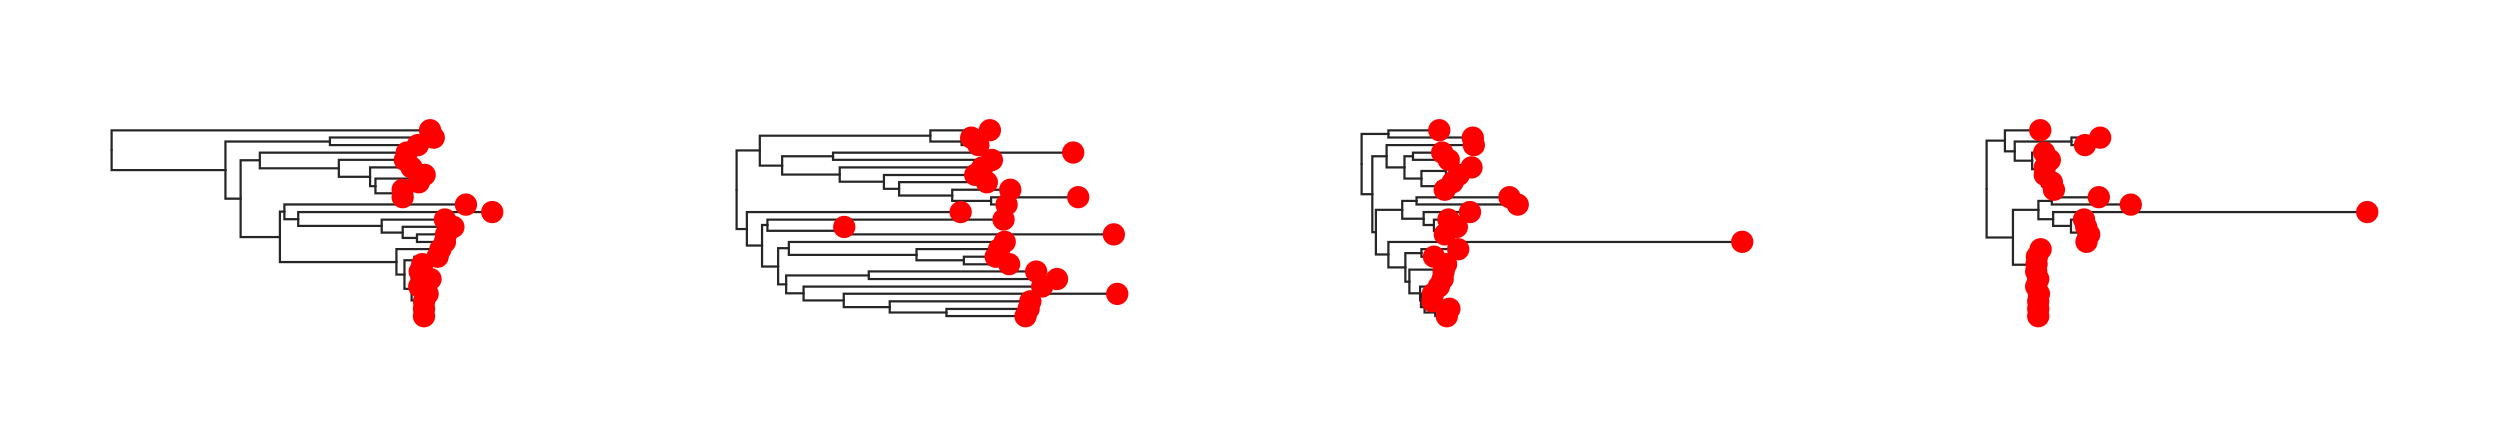 <svg class="toyplot-canvas-Canvas" xmlns:toyplot="http://www.sandia.gov/toyplot" xmlns:xlink="http://www.w3.org/1999/xlink" xmlns="http://www.w3.org/2000/svg" width="560.0px" height="100.0px" viewBox="0 0 560.0 100.0" preserveAspectRatio="xMidYMid meet" style="background-color:transparent;border-color:#292724;border-style:none;border-width:1.0;fill:rgb(16.1%,15.3%,14.1%);fill-opacity:1.0;font-family:Helvetica;font-size:12px;opacity:1.0;stroke:rgb(16.1%,15.3%,14.1%);stroke-opacity:1.0;stroke-width:1.0" id="t9fbb43e28ed845cab8b3adba1ad7b1da"><g class="toyplot-coordinates-Cartesian" id="tbbfde077c0c9451fb1c063555590517c"><clipPath id="t7b7bf4c6bf8948c8a7651ee950ea1041"><rect x="15.0" y="15.0" width="110.0" height="70.0" /></clipPath><g clip-path="url(#t7b7bf4c6bf8948c8a7651ee950ea1041)"><g class="toytree-mark-Toytree" id="tace1c48548414044a169d0154f4040de"><g class="toytree-Edges" style="fill:none;stroke:rgb(14.9%,14.9%,14.9%);stroke-linecap:round;stroke-opacity:1;stroke-width:0.5"><path d="M 25.0 33.6 L 25.0 38.1 L 50.5 38.1" id="50,49" /><path d="M 50.5 38.1 L 50.5 31.7 L 73.9 31.7" id="49,48" /><path d="M 50.5 38.1 L 50.5 44.5 L 53.9 44.5" id="49,47" /><path d="M 53.9 44.5 L 53.9 35.9 L 58.2 35.9" id="47,46" /><path d="M 53.9 44.5 L 53.9 53.1 L 62.7 53.1" id="47,45" /><path d="M 58.2 35.9 L 58.2 37.7 L 75.9 37.7" id="46,44" /><path d="M 62.7 53.1 L 62.7 47.4 L 63.7 47.4" id="45,43" /><path d="M 62.7 53.1 L 62.7 58.7 L 88.8 58.7" id="45,42" /><path d="M 75.9 37.7 L 75.9 39.6 L 82.9 39.6" id="44,41" /><path d="M 63.7 47.4 L 63.7 49.1 L 66.8 49.1" id="43,40" /><path d="M 88.8 58.7 L 88.8 61.5 L 90.6 61.5" id="42,39" /><path d="M 82.9 39.6 L 82.9 41.7 L 84.1 41.7" id="41,38" /><path d="M 66.8 49.1 L 66.8 50.6 L 85.5 50.6" id="40,37" /><path d="M 90.6 61.5 L 90.6 58.3 L 92.8 58.3" id="39,36" /><path d="M 90.6 61.5 L 90.6 64.7 L 92.2 64.7" id="39,35" /><path d="M 84.1 41.7 L 84.1 40.0 L 92.2 40.0" id="38,34" /><path d="M 84.1 41.7 L 84.1 43.3 L 90.2 43.3" id="38,33" /><path d="M 85.5 50.6 L 85.5 52.1 L 90.2 52.1" id="37,32" /><path d="M 92.2 64.7 L 92.2 62.1 L 93.0 62.1" id="35,31" /><path d="M 92.2 64.7 L 92.2 67.3 L 94.9 67.3" id="35,30" /><path d="M 90.2 52.1 L 90.2 53.3 L 93.4 53.3" id="32,29" /><path d="M 93.0 62.1 L 93.0 63.3 L 93.8 63.3" id="31,28" /><path d="M 94.9 67.3 L 94.9 68.8 L 95.0 68.8" id="30,27" /><path d="M 95.0 68.8 L 95.0 70.0 L 95.0 70.0" id="27,26" /><path d="M 25.0 33.6 L 25.0 29.2 L 96.3 29.2" id="50,25" /><path d="M 73.9 31.7 L 73.9 30.8 L 97.2 30.8" id="48,24" /><path d="M 73.9 31.7 L 73.9 32.5 L 93.6 32.5" id="48,23" /><path d="M 58.2 35.9 L 58.2 34.2 L 91.1 34.2" id="46,22" /><path d="M 75.9 37.7 L 75.9 35.8 L 90.7 35.8" id="44,21" /><path d="M 82.9 39.6 L 82.9 37.5 L 92.2 37.5" id="41,20" /><path d="M 92.2 40.0 L 92.2 39.2 L 95.1 39.2" id="34,19" /><path d="M 92.2 40.0 L 92.2 40.8 L 93.8 40.8" id="34,18" /><path d="M 90.2 43.3 L 90.2 42.5 L 90.2 42.5" id="33,17" /><path d="M 90.2 43.3 L 90.2 44.2 L 90.2 44.2" id="33,16" /><path d="M 63.7 47.4 L 63.7 45.8 L 104.4 45.8" id="43,15" /><path d="M 66.8 49.1 L 66.8 47.5 L 110.3 47.5" id="40,14" /><path d="M 85.5 50.6 L 85.5 49.2 L 99.7 49.2" id="37,13" /><path d="M 90.2 52.1 L 90.2 50.8 L 101.6 50.8" id="32,12" /><path d="M 93.4 53.3 L 93.4 52.5 L 99.9 52.5" id="29,11" /><path d="M 93.4 53.3 L 93.4 54.2 L 99.7 54.2" id="29,10" /><path d="M 88.8 58.7 L 88.8 55.8 L 98.7 55.8" id="42,9" /><path d="M 92.8 58.3 L 92.8 57.5 L 98.0 57.5" id="36,8" /><path d="M 92.8 58.3 L 92.8 59.2 L 94.6 59.2" id="36,7" /><path d="M 93.0 62.1 L 93.0 60.8 L 94.0 60.8" id="31,6" /><path d="M 93.8 63.3 L 93.8 62.5 L 96.4 62.5" id="28,5" /><path d="M 93.8 63.3 L 93.8 64.2 L 93.9 64.2" id="28,4" /><path d="M 94.9 67.3 L 94.9 65.8 L 95.8 65.8" id="30,3" /><path d="M 95.0 68.8 L 95.0 67.5 L 95.0 67.5" id="27,2" /><path d="M 95.0 70.0 L 95.0 69.2 L 95.0 69.2" id="26,1" /><path d="M 95.0 70.0 L 95.0 70.8 L 95.0 70.8" id="26,0" /></g><g class="toytree-Nodes" style="fill:rgb(100%,0%,0%);fill-opacity:1.0;stroke:None;stroke-width:1"><g id="node-0" transform="translate(94.979,70.833)"><circle r="2.5" /></g><g id="node-1" transform="translate(94.979,69.167)"><circle r="2.5" /></g><g id="node-2" transform="translate(94.979,67.500)"><circle r="2.5" /></g><g id="node-3" transform="translate(95.784,65.833)"><circle r="2.5" /></g><g id="node-4" transform="translate(93.908,64.167)"><circle r="2.5" /></g><g id="node-5" transform="translate(96.439,62.500)"><circle r="2.5" /></g><g id="node-6" transform="translate(94.017,60.833)"><circle r="2.5" /></g><g id="node-7" transform="translate(94.591,59.167)"><circle r="2.5" /></g><g id="node-8" transform="translate(98.027,57.500)"><circle r="2.5" /></g><g id="node-9" transform="translate(98.651,55.833)"><circle r="2.5" /></g><g id="node-10" transform="translate(99.668,54.167)"><circle r="2.5" /></g><g id="node-11" transform="translate(99.916,52.500)"><circle r="2.5" /></g><g id="node-12" transform="translate(101.560,50.833)"><circle r="2.5" /></g><g id="node-13" transform="translate(99.663,49.167)"><circle r="2.5" /></g><g id="node-14" transform="translate(110.263,47.500)"><circle r="2.5" /></g><g id="node-15" transform="translate(104.373,45.833)"><circle r="2.5" /></g><g id="node-16" transform="translate(90.198,44.167)"><circle r="2.5" /></g><g id="node-17" transform="translate(90.198,42.500)"><circle r="2.5" /></g><g id="node-18" transform="translate(93.814,40.833)"><circle r="2.5" /></g><g id="node-19" transform="translate(95.116,39.167)"><circle r="2.5" /></g><g id="node-20" transform="translate(92.171,37.500)"><circle r="2.5" /></g><g id="node-21" transform="translate(90.696,35.833)"><circle r="2.5" /></g><g id="node-22" transform="translate(91.118,34.167)"><circle r="2.5" /></g><g id="node-23" transform="translate(93.603,32.500)"><circle r="2.5" /></g><g id="node-24" transform="translate(97.160,30.833)"><circle r="2.5" /></g><g id="node-25" transform="translate(96.336,29.167)"><circle r="2.5" /></g><g id="node-26" transform="translate(94.979,70.000)"><circle r="0.0" /></g><g id="node-27" transform="translate(94.979,68.750)"><circle r="0.0" /></g><g id="node-28" transform="translate(93.837,63.333)"><circle r="0.0" /></g><g id="node-29" transform="translate(93.398,53.333)"><circle r="0.0" /></g><g id="node-30" transform="translate(94.908,67.292)"><circle r="0.0" /></g><g id="node-31" transform="translate(92.973,62.083)"><circle r="0.0" /></g><g id="node-32" transform="translate(90.226,52.083)"><circle r="0.0" /></g><g id="node-33" transform="translate(90.198,43.333)"><circle r="0.0" /></g><g id="node-34" transform="translate(92.175,40.000)"><circle r="0.0" /></g><g id="node-35" transform="translate(92.188,64.688)"><circle r="0.0" /></g><g id="node-36" transform="translate(92.778,58.333)"><circle r="0.0" /></g><g id="node-37" transform="translate(85.544,50.625)"><circle r="0.0" /></g><g id="node-38" transform="translate(84.124,41.667)"><circle r="0.0" /></g><g id="node-39" transform="translate(90.558,61.510)"><circle r="0.0" /></g><g id="node-40" transform="translate(66.817,49.063)"><circle r="0.0" /></g><g id="node-41" transform="translate(82.851,39.583)"><circle r="0.0" /></g><g id="node-42" transform="translate(88.772,58.672)"><circle r="0.0" /></g><g id="node-43" transform="translate(63.663,47.448)"><circle r="0.0" /></g><g id="node-44" transform="translate(75.930,37.708)"><circle r="0.0" /></g><g id="node-45" transform="translate(62.658,53.060)"><circle r="0.0" /></g><g id="node-46" transform="translate(58.168,35.938)"><circle r="0.0" /></g><g id="node-47" transform="translate(53.924,44.499)"><circle r="0.0" /></g><g id="node-48" transform="translate(73.909,31.667)"><circle r="0.0" /></g><g id="node-49" transform="translate(50.488,38.083)"><circle r="0.0" /></g><g id="node-50" transform="translate(25.000,33.625)"><circle r="0.0" /></g></g></g></g></g><g class="toyplot-coordinates-Cartesian" id="tff63ea5e09d84d9a99a741c7c907506c"><clipPath id="t77fd3fbef9c64c498a6e5df4a039112b"><rect x="155.0" y="15.0" width="110.0" height="70.0" /></clipPath><g clip-path="url(#t77fd3fbef9c64c498a6e5df4a039112b)"><g class="toytree-mark-Toytree" id="tfdb1a9ee81f146a48b2d436236571716"><g class="toytree-Edges" style="fill:none;stroke:rgb(14.9%,14.9%,14.9%);stroke-linecap:round;stroke-opacity:1;stroke-width:0.5"><path d="M 165.0 42.5 L 165.0 33.7 L 170.2 33.7" id="50,49" /><path d="M 165.0 42.5 L 165.0 51.3 L 167.3 51.3" id="50,48" /><path d="M 170.2 33.7 L 170.2 30.4 L 208.4 30.4" id="49,47" /><path d="M 170.2 33.7 L 170.2 37.1 L 175.2 37.1" id="49,46" /><path d="M 167.3 51.3 L 167.3 55.0 L 170.7 55.0" id="48,45" /><path d="M 208.4 30.4 L 208.4 31.7 L 215.4 31.7" id="47,44" /><path d="M 175.2 37.1 L 175.2 35.0 L 186.6 35.0" id="46,43" /><path d="M 175.2 37.1 L 175.2 39.1 L 188.1 39.1" id="46,42" /><path d="M 170.7 55.0 L 170.7 50.4 L 171.9 50.4" id="45,41" /><path d="M 170.7 55.0 L 170.7 59.7 L 174.3 59.7" id="45,40" /><path d="M 188.1 39.1 L 188.1 40.7 L 198.0 40.7" id="42,39" /><path d="M 171.9 50.4 L 171.9 51.7 L 189.1 51.7" id="41,38" /><path d="M 174.3 59.7 L 174.3 55.6 L 176.7 55.6" id="40,37" /><path d="M 174.3 59.7 L 174.3 63.7 L 176.1 63.7" id="40,36" /><path d="M 198.0 40.7 L 198.0 42.3 L 201.4 42.3" id="39,35" /><path d="M 176.7 55.6 L 176.7 57.1 L 205.3 57.1" id="37,34" /><path d="M 176.1 63.7 L 176.1 61.7 L 194.6 61.7" id="36,33" /><path d="M 176.1 63.7 L 176.1 65.7 L 180.0 65.7" id="36,32" /><path d="M 201.4 42.3 L 201.4 43.8 L 213.3 43.8" id="35,31" /><path d="M 205.3 57.1 L 205.3 58.3 L 215.9 58.3" id="34,30" /><path d="M 180.0 65.7 L 180.0 67.3 L 189.0 67.3" id="32,29" /><path d="M 213.3 43.8 L 213.3 45.0 L 222.0 45.0" id="31,28" /><path d="M 189.0 67.3 L 189.0 68.8 L 199.3 68.8" id="29,27" /><path d="M 199.3 68.8 L 199.3 70.0 L 212.0 70.0" id="27,26" /><path d="M 208.4 30.4 L 208.4 29.2 L 221.7 29.2" id="47,25" /><path d="M 215.4 31.7 L 215.4 30.8 L 217.6 30.8" id="44,24" /><path d="M 215.4 31.7 L 215.4 32.5 L 219.2 32.5" id="44,23" /><path d="M 186.6 35.0 L 186.6 34.2 L 240.4 34.2" id="43,22" /><path d="M 186.6 35.0 L 186.6 35.8 L 222.2 35.8" id="43,21" /><path d="M 188.1 39.1 L 188.1 37.5 L 220.1 37.5" id="42,20" /><path d="M 198.0 40.7 L 198.0 39.2 L 218.4 39.2" id="39,19" /><path d="M 201.4 42.3 L 201.4 40.8 L 221.0 40.8" id="35,18" /><path d="M 213.3 43.8 L 213.3 42.5 L 226.3 42.5" id="31,17" /><path d="M 222.0 45.0 L 222.0 44.2 L 241.5 44.2" id="28,16" /><path d="M 222.0 45.0 L 222.0 45.8 L 225.5 45.8" id="28,15" /><path d="M 167.3 51.3 L 167.3 47.5 L 215.2 47.5" id="48,14" /><path d="M 171.9 50.4 L 171.9 49.2 L 224.8 49.2" id="41,13" /><path d="M 189.1 51.7 L 189.1 50.8 L 189.1 50.8" id="38,12" /><path d="M 189.1 51.7 L 189.1 52.5 L 249.5 52.5" id="38,11" /><path d="M 176.7 55.6 L 176.7 54.2 L 225.1 54.2" id="37,10" /><path d="M 205.3 57.1 L 205.3 55.8 L 223.8 55.8" id="34,9" /><path d="M 215.9 58.3 L 215.9 57.5 L 223.0 57.5" id="30,8" /><path d="M 215.9 58.3 L 215.9 59.2 L 226.0 59.2" id="30,7" /><path d="M 194.6 61.7 L 194.6 60.8 L 232.1 60.8" id="33,6" /><path d="M 194.6 61.7 L 194.6 62.5 L 236.8 62.5" id="33,5" /><path d="M 180.0 65.7 L 180.0 64.2 L 233.5 64.2" id="32,4" /><path d="M 189.0 67.3 L 189.0 65.8 L 250.3 65.8" id="29,3" /><path d="M 199.3 68.8 L 199.3 67.5 L 230.8 67.5" id="27,2" /><path d="M 212.0 70.0 L 212.0 69.2 L 230.4 69.2" id="26,1" /><path d="M 212.0 70.0 L 212.0 70.8 L 229.7 70.8" id="26,0" /></g><g class="toytree-Nodes" style="fill:rgb(100%,0%,0%);fill-opacity:1.0;stroke:None;stroke-width:1"><g id="node-0" transform="translate(229.720,70.833)"><circle r="2.5" /></g><g id="node-1" transform="translate(230.412,69.167)"><circle r="2.5" /></g><g id="node-2" transform="translate(230.794,67.500)"><circle r="2.5" /></g><g id="node-3" transform="translate(250.263,65.833)"><circle r="2.5" /></g><g id="node-4" transform="translate(233.455,64.167)"><circle r="2.5" /></g><g id="node-5" transform="translate(236.773,62.500)"><circle r="2.5" /></g><g id="node-6" transform="translate(232.107,60.833)"><circle r="2.5" /></g><g id="node-7" transform="translate(226.043,59.167)"><circle r="2.5" /></g><g id="node-8" transform="translate(223.039,57.500)"><circle r="2.5" /></g><g id="node-9" transform="translate(223.788,55.833)"><circle r="2.5" /></g><g id="node-10" transform="translate(225.058,54.167)"><circle r="2.5" /></g><g id="node-11" transform="translate(249.500,52.500)"><circle r="2.5" /></g><g id="node-12" transform="translate(189.109,50.833)"><circle r="2.5" /></g><g id="node-13" transform="translate(224.794,49.167)"><circle r="2.5" /></g><g id="node-14" transform="translate(215.185,47.500)"><circle r="2.5" /></g><g id="node-15" transform="translate(225.476,45.833)"><circle r="2.5" /></g><g id="node-16" transform="translate(241.521,44.167)"><circle r="2.5" /></g><g id="node-17" transform="translate(226.297,42.500)"><circle r="2.5" /></g><g id="node-18" transform="translate(221.050,40.833)"><circle r="2.5" /></g><g id="node-19" transform="translate(218.449,39.167)"><circle r="2.5" /></g><g id="node-20" transform="translate(220.065,37.500)"><circle r="2.5" /></g><g id="node-21" transform="translate(222.184,35.833)"><circle r="2.5" /></g><g id="node-22" transform="translate(240.398,34.167)"><circle r="2.5" /></g><g id="node-23" transform="translate(219.152,32.500)"><circle r="2.5" /></g><g id="node-24" transform="translate(217.568,30.833)"><circle r="2.5" /></g><g id="node-25" transform="translate(221.735,29.167)"><circle r="2.5" /></g><g id="node-26" transform="translate(211.981,70.000)"><circle r="0.0" /></g><g id="node-27" transform="translate(199.290,68.750)"><circle r="0.0" /></g><g id="node-28" transform="translate(221.959,45.000)"><circle r="0.0" /></g><g id="node-29" transform="translate(189.031,67.292)"><circle r="0.0" /></g><g id="node-30" transform="translate(215.891,58.333)"><circle r="0.0" /></g><g id="node-31" transform="translate(213.266,43.750)"><circle r="0.0" /></g><g id="node-32" transform="translate(179.963,65.729)"><circle r="0.0" /></g><g id="node-33" transform="translate(194.595,61.667)"><circle r="0.0" /></g><g id="node-34" transform="translate(205.250,57.083)"><circle r="0.0" /></g><g id="node-35" transform="translate(201.409,42.292)"><circle r="0.0" /></g><g id="node-36" transform="translate(176.086,63.698)"><circle r="0.0" /></g><g id="node-37" transform="translate(176.710,55.625)"><circle r="0.0" /></g><g id="node-38" transform="translate(189.109,51.667)"><circle r="0.0" /></g><g id="node-39" transform="translate(198.035,40.729)"><circle r="0.0" /></g><g id="node-40" transform="translate(174.285,59.661)"><circle r="0.0" /></g><g id="node-41" transform="translate(171.870,50.417)"><circle r="0.0" /></g><g id="node-42" transform="translate(188.115,39.115)"><circle r="0.0" /></g><g id="node-43" transform="translate(186.578,35.000)"><circle r="0.0" /></g><g id="node-44" transform="translate(215.435,31.667)"><circle r="0.0" /></g><g id="node-45" transform="translate(170.682,55.039)"><circle r="0.0" /></g><g id="node-46" transform="translate(175.184,37.057)"><circle r="0.0" /></g><g id="node-47" transform="translate(208.419,30.417)"><circle r="0.0" /></g><g id="node-48" transform="translate(167.257,51.270)"><circle r="0.0" /></g><g id="node-49" transform="translate(170.219,33.737)"><circle r="0.0" /></g><g id="node-50" transform="translate(165.000,42.503)"><circle r="0.0" /></g></g></g></g></g><g class="toyplot-coordinates-Cartesian" id="t246ab0428e6645ddbc60950182e29176"><clipPath id="t2b391a74480c404f81c74442aa668740"><rect x="295.0" y="15.0" width="110.0" height="70.0" /></clipPath><g clip-path="url(#t2b391a74480c404f81c74442aa668740)"><g class="toytree-mark-Toytree" id="teac1831a87f24d7e946f9f1e63394b23"><g class="toytree-Edges" style="fill:none;stroke:rgb(14.9%,14.9%,14.9%);stroke-linecap:round;stroke-opacity:1;stroke-width:0.5"><path d="M 305.0 36.7 L 305.0 30.0 L 311.0 30.0" id="50,49" /><path d="M 305.0 36.7 L 305.0 43.5 L 307.4 43.5" id="50,48" /><path d="M 307.4 43.5 L 307.4 35.0 L 310.6 35.0" id="48,47" /><path d="M 307.4 43.5 L 307.4 52.0 L 308.2 52.0" id="48,46" /><path d="M 310.6 35.0 L 310.6 37.5 L 314.6 37.5" id="47,45" /><path d="M 308.2 52.0 L 308.2 47.0 L 314.1 47.0" id="46,44" /><path d="M 308.2 52.0 L 308.2 57.0 L 311.0 57.0" id="46,43" /><path d="M 314.6 37.5 L 314.6 35.0 L 316.5 35.0" id="45,42" /><path d="M 314.6 37.5 L 314.6 40.0 L 318.4 40.0" id="45,41" /><path d="M 314.1 47.0 L 314.1 45.0 L 317.3 45.0" id="44,40" /><path d="M 314.1 47.0 L 314.1 49.0 L 318.9 49.0" id="44,39" /><path d="M 311.0 57.0 L 311.0 59.9 L 314.8 59.9" id="43,38" /><path d="M 318.4 40.0 L 318.4 38.3 L 323.9 38.3" id="41,37" /><path d="M 318.4 40.0 L 318.4 41.7 L 322.2 41.7" id="41,36" /><path d="M 318.9 49.0 L 318.9 50.4 L 321.2 50.4" id="39,35" /><path d="M 314.8 59.9 L 314.8 56.7 L 318.4 56.7" id="38,34" /><path d="M 314.8 59.9 L 314.8 63.1 L 315.7 63.1" id="38,33" /><path d="M 321.2 50.4 L 321.2 51.7 L 322.4 51.7" id="35,32" /><path d="M 315.7 63.1 L 315.7 60.4 L 321.5 60.4" id="33,31" /><path d="M 315.7 63.1 L 315.7 65.7 L 318.1 65.7" id="33,30" /><path d="M 321.5 60.4 L 321.5 61.7 L 321.6 61.7" id="31,29" /><path d="M 318.1 65.7 L 318.1 67.3 L 318.3 67.3" id="30,28" /><path d="M 318.3 67.3 L 318.3 68.8 L 319.1 68.8" id="28,27" /><path d="M 319.1 68.8 L 319.1 70.0 L 321.5 70.0" id="27,26" /><path d="M 311.0 30.0 L 311.0 29.2 L 322.4 29.2" id="49,25" /><path d="M 311.0 30.0 L 311.0 30.8 L 329.9 30.8" id="49,24" /><path d="M 310.6 35.0 L 310.6 32.5 L 330.1 32.5" id="47,23" /><path d="M 316.5 35.0 L 316.5 34.2 L 323.0 34.2" id="42,22" /><path d="M 316.5 35.0 L 316.5 35.8 L 324.5 35.8" id="42,21" /><path d="M 323.9 38.3 L 323.9 37.5 L 329.6 37.5" id="37,20" /><path d="M 323.9 38.3 L 323.9 39.2 L 326.8 39.2" id="37,19" /><path d="M 322.2 41.7 L 322.2 40.8 L 325.4 40.8" id="36,18" /><path d="M 322.2 41.7 L 322.2 42.5 L 323.6 42.5" id="36,17" /><path d="M 317.3 45.0 L 317.3 44.2 L 338.1 44.2" id="40,16" /><path d="M 317.3 45.0 L 317.3 45.8 L 340.0 45.8" id="40,15" /><path d="M 318.9 49.0 L 318.9 47.5 L 329.3 47.5" id="39,14" /><path d="M 321.2 50.4 L 321.2 49.2 L 324.5 49.2" id="35,13" /><path d="M 322.4 51.7 L 322.4 50.8 L 326.3 50.8" id="32,12" /><path d="M 322.4 51.7 L 322.4 52.5 L 323.6 52.5" id="32,11" /><path d="M 311.0 57.0 L 311.0 54.2 L 390.3 54.2" id="43,10" /><path d="M 318.4 56.7 L 318.4 55.8 L 326.6 55.8" id="34,9" /><path d="M 318.4 56.7 L 318.4 57.5 L 321.2 57.5" id="34,8" /><path d="M 321.5 60.4 L 321.5 59.2 L 323.9 59.2" id="31,7" /><path d="M 321.6 61.7 L 321.6 60.8 L 323.4 60.8" id="29,6" /><path d="M 321.6 61.7 L 321.6 62.5 L 323.2 62.5" id="29,5" /><path d="M 318.1 65.7 L 318.1 64.2 L 322.3 64.2" id="30,4" /><path d="M 318.3 67.3 L 318.3 65.8 L 321.0 65.8" id="28,3" /><path d="M 319.1 68.8 L 319.1 67.5 L 320.9 67.5" id="27,2" /><path d="M 321.5 70.0 L 321.5 69.2 L 324.7 69.2" id="26,1" /><path d="M 321.5 70.0 L 321.5 70.8 L 324.1 70.8" id="26,0" /></g><g class="toytree-Nodes" style="fill:rgb(100%,0%,0%);fill-opacity:1.0;stroke:None;stroke-width:1"><g id="node-0" transform="translate(324.095,70.833)"><circle r="2.5" /></g><g id="node-1" transform="translate(324.669,69.167)"><circle r="2.5" /></g><g id="node-2" transform="translate(320.875,67.500)"><circle r="2.5" /></g><g id="node-3" transform="translate(320.966,65.833)"><circle r="2.5" /></g><g id="node-4" transform="translate(322.307,64.167)"><circle r="2.5" /></g><g id="node-5" transform="translate(323.157,62.500)"><circle r="2.5" /></g><g id="node-6" transform="translate(323.368,60.833)"><circle r="2.5" /></g><g id="node-7" transform="translate(323.917,59.167)"><circle r="2.5" /></g><g id="node-8" transform="translate(321.209,57.500)"><circle r="2.5" /></g><g id="node-9" transform="translate(326.638,55.833)"><circle r="2.5" /></g><g id="node-10" transform="translate(390.263,54.167)"><circle r="2.5" /></g><g id="node-11" transform="translate(323.637,52.500)"><circle r="2.5" /></g><g id="node-12" transform="translate(326.333,50.833)"><circle r="2.5" /></g><g id="node-13" transform="translate(324.454,49.167)"><circle r="2.5" /></g><g id="node-14" transform="translate(329.277,47.500)"><circle r="2.5" /></g><g id="node-15" transform="translate(339.975,45.833)"><circle r="2.5" /></g><g id="node-16" transform="translate(338.122,44.167)"><circle r="2.5" /></g><g id="node-17" transform="translate(323.619,42.500)"><circle r="2.5" /></g><g id="node-18" transform="translate(325.377,40.833)"><circle r="2.5" /></g><g id="node-19" transform="translate(326.773,39.167)"><circle r="2.5" /></g><g id="node-20" transform="translate(329.622,37.500)"><circle r="2.5" /></g><g id="node-21" transform="translate(324.527,35.833)"><circle r="2.5" /></g><g id="node-22" transform="translate(323.044,34.167)"><circle r="2.5" /></g><g id="node-23" transform="translate(330.142,32.500)"><circle r="2.5" /></g><g id="node-24" transform="translate(329.906,30.833)"><circle r="2.5" /></g><g id="node-25" transform="translate(322.398,29.167)"><circle r="2.5" /></g><g id="node-26" transform="translate(321.511,70.000)"><circle r="0.0" /></g><g id="node-27" transform="translate(319.131,68.750)"><circle r="0.0" /></g><g id="node-28" transform="translate(318.280,67.292)"><circle r="0.0" /></g><g id="node-29" transform="translate(321.573,61.667)"><circle r="0.0" /></g><g id="node-30" transform="translate(318.106,65.729)"><circle r="0.0" /></g><g id="node-31" transform="translate(321.500,60.417)"><circle r="0.0" /></g><g id="node-32" transform="translate(322.441,51.667)"><circle r="0.0" /></g><g id="node-33" transform="translate(315.744,63.073)"><circle r="0.0" /></g><g id="node-34" transform="translate(318.436,56.667)"><circle r="0.0" /></g><g id="node-35" transform="translate(321.176,50.417)"><circle r="0.0" /></g><g id="node-36" transform="translate(322.154,41.667)"><circle r="0.0" /></g><g id="node-37" transform="translate(323.873,38.333)"><circle r="0.0" /></g><g id="node-38" transform="translate(314.759,59.870)"><circle r="0.0" /></g><g id="node-39" transform="translate(318.876,48.958)"><circle r="0.0" /></g><g id="node-40" transform="translate(317.281,45.000)"><circle r="0.0" /></g><g id="node-41" transform="translate(318.375,40.000)"><circle r="0.0" /></g><g id="node-42" transform="translate(316.499,35.000)"><circle r="0.0" /></g><g id="node-43" transform="translate(310.950,57.018)"><circle r="0.0" /></g><g id="node-44" transform="translate(314.123,46.979)"><circle r="0.0" /></g><g id="node-45" transform="translate(314.570,37.500)"><circle r="0.0" /></g><g id="node-46" transform="translate(308.210,51.999)"><circle r="0.0" /></g><g id="node-47" transform="translate(310.645,35.000)"><circle r="0.0" /></g><g id="node-48" transform="translate(307.447,43.499)"><circle r="0.0" /></g><g id="node-49" transform="translate(310.962,30.000)"><circle r="0.0" /></g><g id="node-50" transform="translate(305.000,36.750)"><circle r="0.0" /></g></g></g></g></g><g class="toyplot-coordinates-Cartesian" id="t2223b1912f104a2b91e1231a5557bed1"><clipPath id="tf6233e2ed8434289a04d49df2bf3636c"><rect x="435.0" y="15.0" width="110.0" height="70.0" /></clipPath><g clip-path="url(#tf6233e2ed8434289a04d49df2bf3636c)"><g class="toytree-mark-Toytree" id="t679fcae078f94fe6bf9aa4bd2c547922"><g class="toytree-Edges" style="fill:none;stroke:rgb(14.9%,14.9%,14.9%);stroke-linecap:round;stroke-opacity:1;stroke-width:0.5"><path d="M 445.0 42.3 L 445.0 31.5 L 449.1 31.5" id="50,49" /><path d="M 445.0 42.3 L 445.0 53.2 L 450.9 53.2" id="50,48" /><path d="M 449.1 31.5 L 449.1 33.9 L 451.3 33.9" id="49,47" /><path d="M 450.9 53.2 L 450.9 47.0 L 456.6 47.0" id="48,46" /><path d="M 450.9 53.2 L 450.9 59.3 L 455.5 59.3" id="48,45" /><path d="M 451.3 33.9 L 451.3 31.7 L 464.0 31.7" id="47,44" /><path d="M 451.3 33.9 L 451.3 36.0 L 455.2 36.0" id="47,43" /><path d="M 456.6 47.0 L 456.6 45.0 L 459.6 45.0" id="46,42" /><path d="M 456.6 47.0 L 456.6 49.1 L 459.9 49.1" id="46,41" /><path d="M 455.5 59.3 L 455.5 56.7 L 456.1 56.7" id="45,40" /><path d="M 455.5 59.3 L 455.5 61.9 L 455.6 61.9" id="45,39" /><path d="M 455.2 36.0 L 455.2 37.9 L 457.1 37.9" id="43,38" /><path d="M 459.9 49.1 L 459.9 50.6 L 463.9 50.6" id="41,37" /><path d="M 455.6 61.9 L 455.6 64.7 L 456.0 64.7" id="39,36" /><path d="M 457.1 37.9 L 457.1 40.0 L 457.4 40.0" id="38,35" /><path d="M 463.9 50.6 L 463.9 52.1 L 465.6 52.1" id="37,34" /><path d="M 456.0 64.7 L 456.0 62.1 L 456.0 62.1" id="36,33" /><path d="M 456.0 64.7 L 456.0 67.3 L 456.6 67.3" id="36,32" /><path d="M 457.4 40.0 L 457.4 38.3 L 458.0 38.3" id="35,31" /><path d="M 457.4 40.0 L 457.4 41.7 L 459.5 41.7" id="35,30" /><path d="M 465.6 52.1 L 465.6 53.3 L 466.6 53.3" id="34,29" /><path d="M 456.0 62.1 L 456.0 63.3 L 456.1 63.3" id="33,28" /><path d="M 456.6 67.3 L 456.6 68.8 L 456.6 68.8" id="32,27" /><path d="M 456.6 68.8 L 456.6 70.0 L 456.6 70.0" id="27,26" /><path d="M 449.1 31.5 L 449.1 29.2 L 457.0 29.2" id="49,25" /><path d="M 464.0 31.7 L 464.0 30.8 L 470.4 30.8" id="44,24" /><path d="M 464.0 31.7 L 464.0 32.5 L 467.0 32.5" id="44,23" /><path d="M 455.2 36.0 L 455.2 34.2 L 457.9 34.2" id="43,22" /><path d="M 457.1 37.9 L 457.1 35.8 L 459.2 35.8" id="38,21" /><path d="M 458.0 38.3 L 458.0 37.5 L 458.0 37.5" id="31,20" /><path d="M 458.0 38.3 L 458.0 39.2 L 458.0 39.2" id="31,19" /><path d="M 459.5 41.7 L 459.5 40.8 L 459.6 40.8" id="30,18" /><path d="M 459.5 41.7 L 459.5 42.5 L 460.1 42.5" id="30,17" /><path d="M 459.6 45.0 L 459.6 44.2 L 470.1 44.2" id="42,16" /><path d="M 459.6 45.0 L 459.6 45.8 L 477.3 45.8" id="42,15" /><path d="M 459.9 49.1 L 459.9 47.5 L 530.3 47.5" id="41,14" /><path d="M 463.9 50.6 L 463.9 49.2 L 466.8 49.2" id="37,13" /><path d="M 465.6 52.1 L 465.6 50.8 L 467.3 50.8" id="34,12" /><path d="M 466.6 53.3 L 466.6 52.5 L 468.0 52.5" id="29,11" /><path d="M 466.6 53.3 L 466.6 54.2 L 467.4 54.2" id="29,10" /><path d="M 456.1 56.7 L 456.1 55.8 L 457.1 55.8" id="40,9" /><path d="M 456.1 56.7 L 456.1 57.5 L 456.3 57.5" id="40,8" /><path d="M 455.6 61.9 L 455.6 59.2 L 456.2 59.2" id="39,7" /><path d="M 456.0 62.1 L 456.0 60.8 L 456.1 60.8" id="33,6" /><path d="M 456.1 63.3 L 456.1 62.5 L 456.6 62.5" id="28,5" /><path d="M 456.1 63.3 L 456.1 64.2 L 456.1 64.2" id="28,4" /><path d="M 456.6 67.3 L 456.6 65.8 L 456.7 65.8" id="32,3" /><path d="M 456.6 68.8 L 456.6 67.5 L 456.6 67.5" id="27,2" /><path d="M 456.6 70.0 L 456.6 69.2 L 456.6 69.2" id="26,1" /><path d="M 456.6 70.0 L 456.6 70.8 L 456.6 70.8" id="26,0" /></g><g class="toytree-Nodes" style="fill:rgb(100%,0%,0%);fill-opacity:1.0;stroke:None;stroke-width:1"><g id="node-0" transform="translate(456.564,70.833)"><circle r="2.5" /></g><g id="node-1" transform="translate(456.564,69.167)"><circle r="2.5" /></g><g id="node-2" transform="translate(456.564,67.500)"><circle r="2.5" /></g><g id="node-3" transform="translate(456.716,65.833)"><circle r="2.5" /></g><g id="node-4" transform="translate(456.104,64.167)"><circle r="2.5" /></g><g id="node-5" transform="translate(456.566,62.500)"><circle r="2.5" /></g><g id="node-6" transform="translate(456.104,60.833)"><circle r="2.5" /></g><g id="node-7" transform="translate(456.192,59.167)"><circle r="2.5" /></g><g id="node-8" transform="translate(456.263,57.500)"><circle r="2.5" /></g><g id="node-9" transform="translate(457.097,55.833)"><circle r="2.5" /></g><g id="node-10" transform="translate(467.371,54.167)"><circle r="2.5" /></g><g id="node-11" transform="translate(467.976,52.500)"><circle r="2.5" /></g><g id="node-12" transform="translate(467.307,50.833)"><circle r="2.5" /></g><g id="node-13" transform="translate(466.823,49.167)"><circle r="2.5" /></g><g id="node-14" transform="translate(530.263,47.500)"><circle r="2.5" /></g><g id="node-15" transform="translate(477.297,45.833)"><circle r="2.5" /></g><g id="node-16" transform="translate(470.133,44.167)"><circle r="2.5" /></g><g id="node-17" transform="translate(460.084,42.500)"><circle r="2.5" /></g><g id="node-18" transform="translate(459.618,40.833)"><circle r="2.5" /></g><g id="node-19" transform="translate(458.031,39.167)"><circle r="2.5" /></g><g id="node-20" transform="translate(458.031,37.500)"><circle r="2.5" /></g><g id="node-21" transform="translate(459.166,35.833)"><circle r="2.5" /></g><g id="node-22" transform="translate(457.897,34.167)"><circle r="2.5" /></g><g id="node-23" transform="translate(467.032,32.500)"><circle r="2.5" /></g><g id="node-24" transform="translate(470.436,30.833)"><circle r="2.5" /></g><g id="node-25" transform="translate(457.020,29.167)"><circle r="2.5" /></g><g id="node-26" transform="translate(456.564,70.000)"><circle r="0.0" /></g><g id="node-27" transform="translate(456.564,68.750)"><circle r="0.0" /></g><g id="node-28" transform="translate(456.104,63.333)"><circle r="0.0" /></g><g id="node-29" transform="translate(466.576,53.333)"><circle r="0.0" /></g><g id="node-30" transform="translate(459.473,41.667)"><circle r="0.0" /></g><g id="node-31" transform="translate(458.031,38.333)"><circle r="0.0" /></g><g id="node-32" transform="translate(456.564,67.292)"><circle r="0.0" /></g><g id="node-33" transform="translate(455.950,62.083)"><circle r="0.0" /></g><g id="node-34" transform="translate(465.608,52.083)"><circle r="0.0" /></g><g id="node-35" transform="translate(457.447,40.000)"><circle r="0.0" /></g><g id="node-36" transform="translate(455.950,64.688)"><circle r="0.0" /></g><g id="node-37" transform="translate(463.918,50.625)"><circle r="0.0" /></g><g id="node-38" transform="translate(457.059,37.917)"><circle r="0.0" /></g><g id="node-39" transform="translate(455.647,61.927)"><circle r="0.0" /></g><g id="node-40" transform="translate(456.111,56.667)"><circle r="0.0" /></g><g id="node-41" transform="translate(459.897,49.063)"><circle r="0.0" /></g><g id="node-42" transform="translate(459.620,45.000)"><circle r="0.0" /></g><g id="node-43" transform="translate(455.246,36.042)"><circle r="0.0" /></g><g id="node-44" transform="translate(463.954,31.667)"><circle r="0.0" /></g><g id="node-45" transform="translate(455.542,59.297)"><circle r="0.0" /></g><g id="node-46" transform="translate(456.609,47.031)"><circle r="0.0" /></g><g id="node-47" transform="translate(451.330,33.854)"><circle r="0.0" /></g><g id="node-48" transform="translate(450.850,53.164)"><circle r="0.0" /></g><g id="node-49" transform="translate(449.117,31.510)"><circle r="0.0" /></g><g id="node-50" transform="translate(445.000,42.337)"><circle r="0.0" /></g></g></g></g></g></svg>